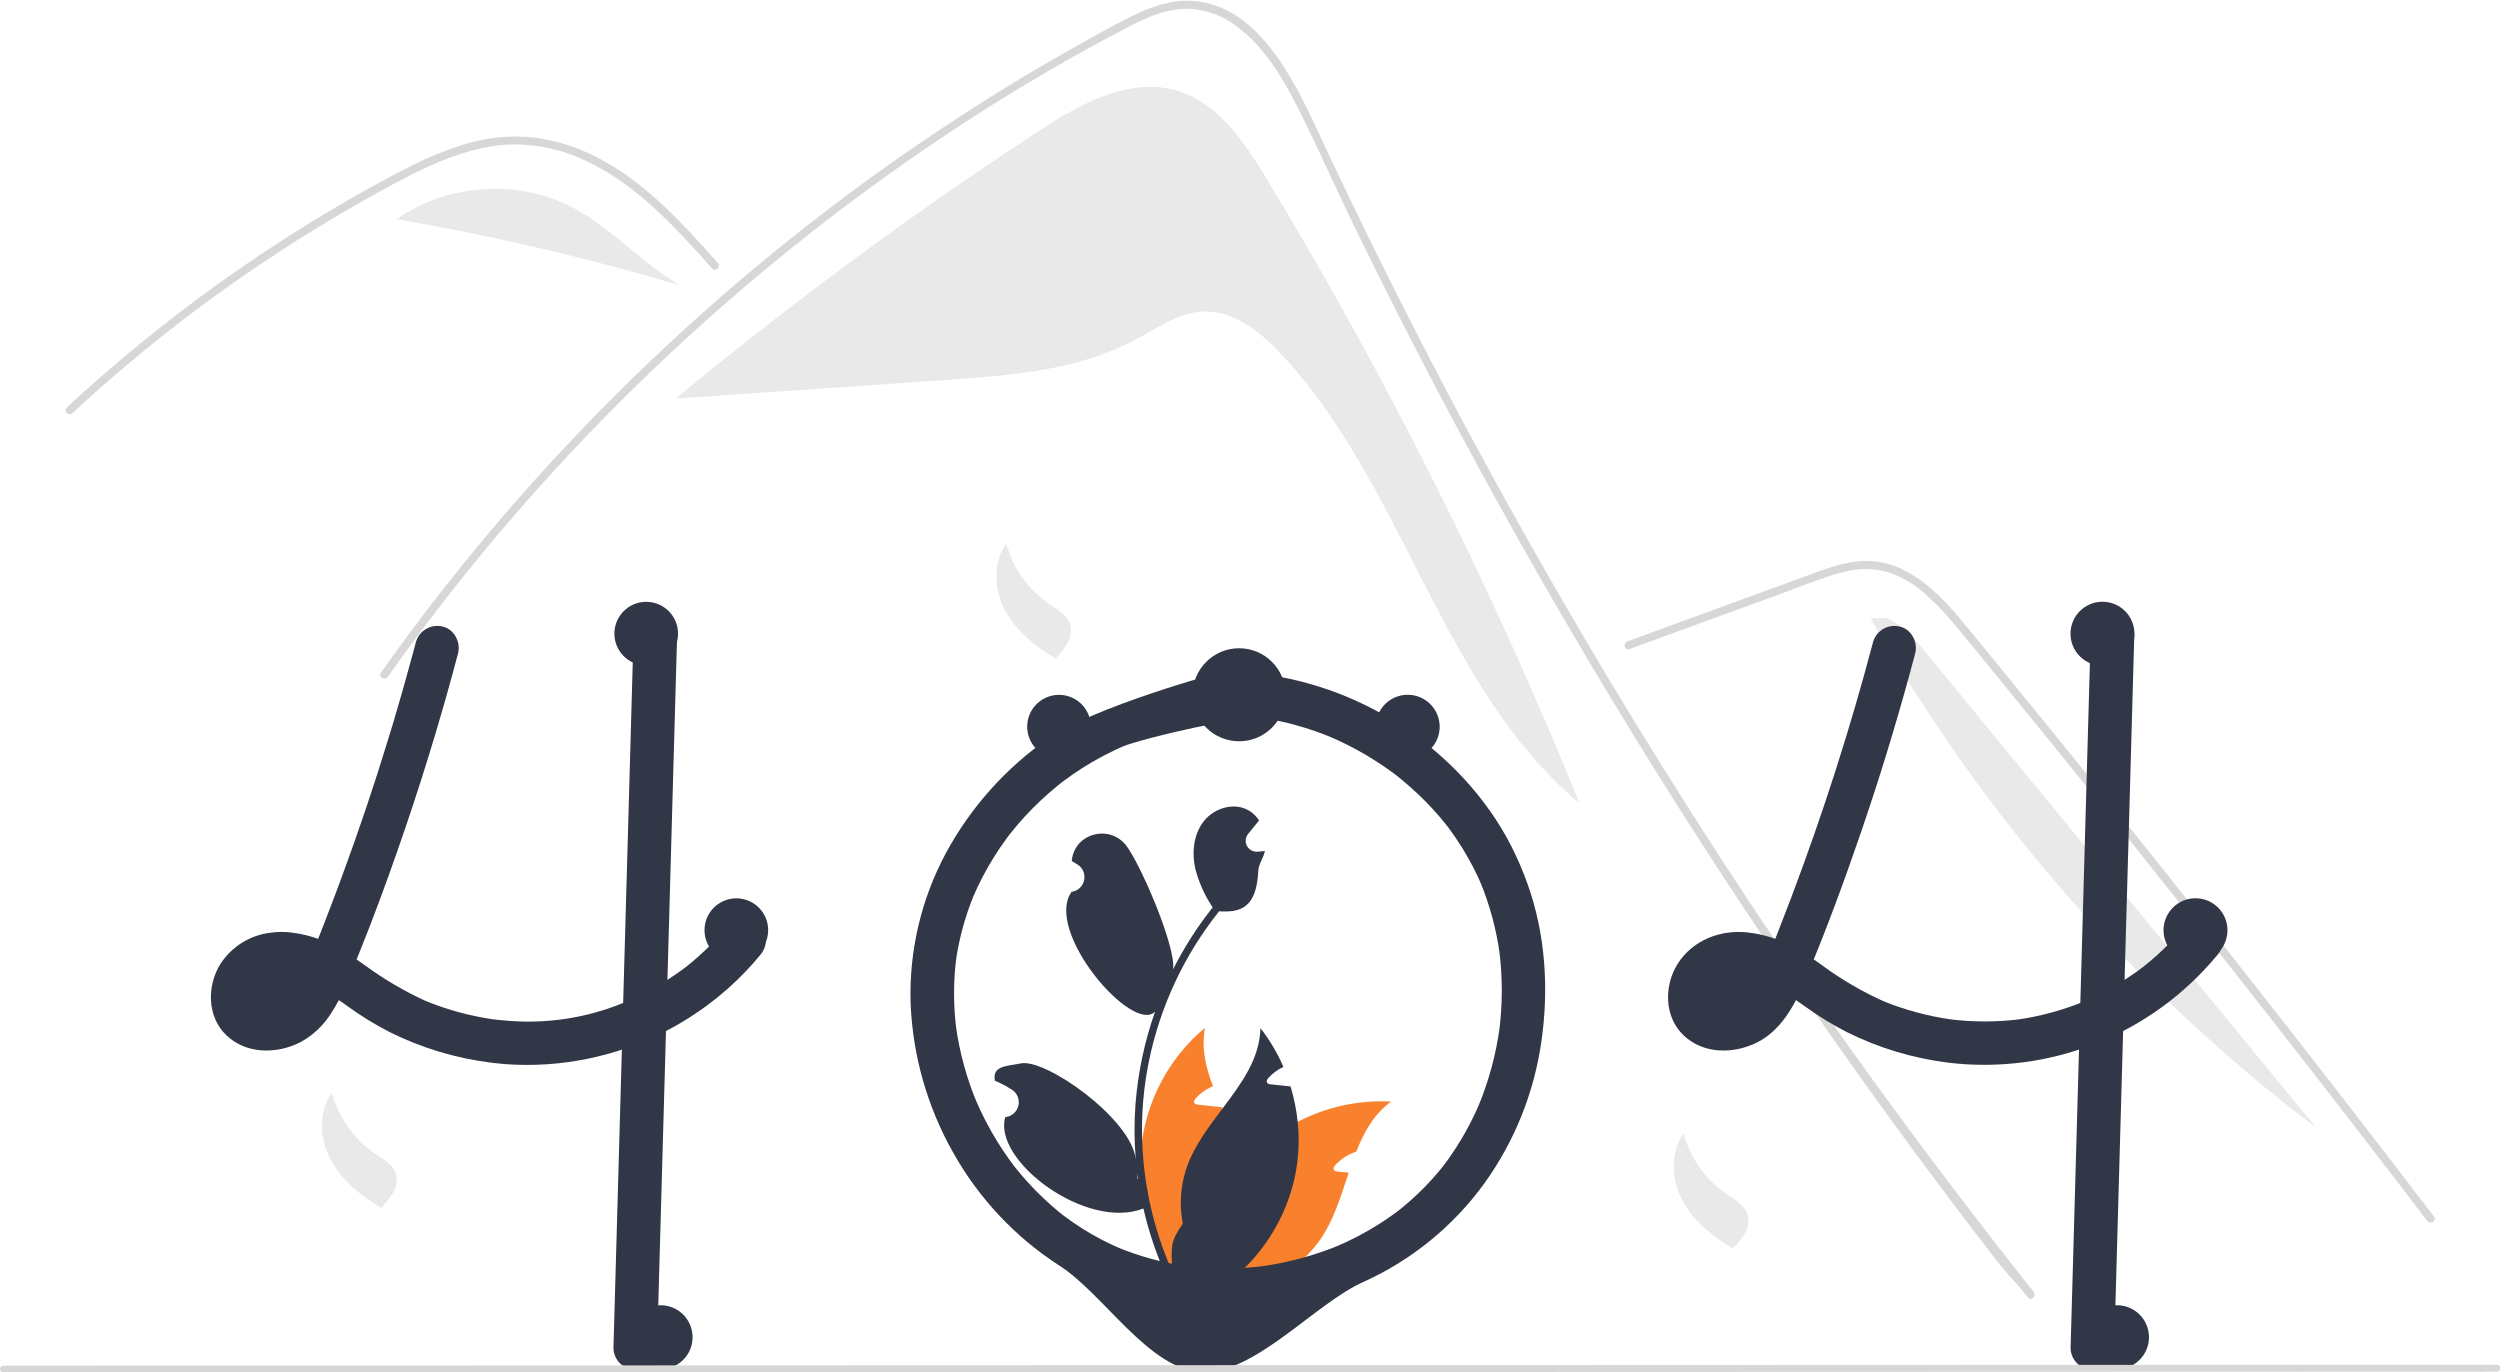 <svg width="860" height="472" viewBox="0 0 860 472" fill="none" xmlns="http://www.w3.org/2000/svg">
<g clip-path="url(#clip0_21_167)">
<path d="M697.637 446.355C692.925 440.406 691 439.012 686.352 433.008C648.509 384.064 612.94 333.466 579.644 281.215C557.028 245.729 535.534 209.561 515.161 172.711C505.462 155.192 496.029 137.536 486.862 119.742C479.748 105.946 472.793 92.066 465.997 78.104C464.054 74.117 462.165 70.111 460.286 66.095C455.858 56.653 451.512 47.165 446.846 37.851C441.53 27.235 435.058 16.106 425.294 8.974C420.851 5.595 415.537 3.55 409.975 3.079C402.027 2.566 394.693 5.848 387.8 9.432C337.361 35.733 290.14 68.708 247.43 106.23C204.61 143.836 166.336 186.322 133.388 232.821C132.38 234.26 129.997 232.885 131.014 231.437C135.02 225.772 139.106 220.167 143.271 214.624C195.06 145.746 258.56 86.515 330.871 39.638C343.036 31.755 355.43 24.24 368.053 17.096C374.415 13.493 380.805 9.936 387.305 6.599C393.676 3.327 400.441 0.384 407.72 0.274C432.49 -0.111 445.316 27.941 454.125 46.816C456.894 52.757 459.696 58.679 462.532 64.583C473.248 86.997 484.377 109.206 495.919 131.211C503.042 144.797 510.321 158.303 517.756 171.73C540.894 213.542 565.487 254.508 591.534 294.627C626.04 347.77 660.271 394.716 699.58 444.412C700.662 445.787 698.728 447.749 697.637 446.355Z" fill="#D9D6D6"/>
<path d="M244.982 92.378C243.543 90.774 242.113 89.169 240.664 87.565C229.242 74.933 216.985 62.447 201.3 55.205C193.821 51.642 185.656 49.75 177.373 49.658C168.811 49.686 160.441 51.932 152.53 55.076C148.789 56.57 145.131 58.266 141.529 60.072C137.413 62.144 133.37 64.353 129.346 66.581C121.792 70.761 114.335 75.125 106.977 79.672C92.337 88.72 78.155 98.459 64.432 108.888C57.318 114.297 50.35 119.883 43.53 125.646C37.186 131 30.971 136.497 24.884 142.138C23.582 143.339 21.639 141.396 22.94 140.195C24.544 138.7 26.167 137.215 27.79 135.749C32.373 131.605 37.031 127.541 41.761 123.556C50.387 116.277 59.237 109.279 68.309 102.563C82.418 92.112 97.013 82.37 112.092 73.337C119.628 68.827 127.268 64.506 135.011 60.375C137.349 59.128 139.714 57.909 142.106 56.754C147.535 54.015 153.176 51.719 158.974 49.887C167.187 47.23 175.877 46.377 184.45 47.385C192.728 48.589 200.703 51.348 207.955 55.516C223.356 64.124 235.301 77.435 246.925 90.425C248.099 91.745 246.164 93.698 244.982 92.378Z" fill="#D9D6D6"/>
<path d="M560.542 223.285L597.447 209.787L615.77 203.085C621.738 200.902 627.691 198.418 633.86 196.855C639.221 195.323 644.913 195.396 650.234 197.063C654.978 198.819 659.321 201.512 663.005 204.98C666.768 208.445 670.269 212.184 673.48 216.166C677.469 220.961 681.399 225.805 685.347 230.634C701.641 250.561 717.829 270.575 733.91 290.675C749.991 310.775 765.964 330.96 781.83 351.231C797.735 371.551 813.53 391.956 829.216 412.447C831.137 414.957 833.057 417.468 834.975 419.981C836.035 421.369 838.425 420 837.35 418.593C821.548 397.896 805.637 377.285 789.615 356.758C773.554 336.182 757.382 315.693 741.099 295.292C724.816 274.891 708.423 254.579 691.92 234.355C687.809 229.316 683.691 224.283 679.566 219.256C676.086 215.015 672.646 210.729 668.829 206.782C661.824 199.537 653.072 193.134 642.595 192.96C636.435 192.858 630.474 194.813 624.751 196.883C618.581 199.115 612.426 201.389 606.265 203.642L569.102 217.235L559.811 220.633C558.163 221.236 558.875 223.895 560.542 223.285Z" fill="#D9D6D6"/>
<path d="M136.253 75.358L132.643 78.293C133.864 77.266 135.134 76.303 136.438 75.391C136.376 75.381 136.315 75.369 136.253 75.358Z" fill="#E9E9E9"/>
<path d="M435.736 61.527C428.066 48.843 418.979 35.299 404.746 31.157C388.264 26.361 371.333 35.889 356.971 45.292C314.022 73.412 272.661 103.886 233.078 136.575L233.121 137.068C263.938 134.942 294.755 132.817 325.572 130.692C347.838 129.157 370.868 127.409 390.544 116.876C398.011 112.88 405.289 107.541 413.75 107.169C424.262 106.706 433.427 114.048 440.63 121.718C483.237 167.089 495.567 236.472 543.368 276.334C513.226 201.999 477.236 130.171 435.736 61.527Z" fill="#E9E9E9"/>
<path d="M196.443 71.1C177.689 61.461 153.672 63.349 136.438 75.391C169.31 81.062 201.822 88.651 233.809 98.117C220.526 90.333 210.136 78.138 196.443 71.1Z" fill="#E9E9E9"/>
<path d="M661.615 223.42C657.982 218.998 654.055 214.368 648.621 212.571L643.548 212.771C682.166 281.01 734.322 340.637 796.815 387.992C751.748 333.135 706.682 278.277 661.615 223.42Z" fill="#E9E9E9"/>
<path d="M346.15 186.941C348.497 195.47 353.786 202.894 361.081 207.899C363.901 209.819 367.238 211.661 368.202 214.934C368.71 217.02 368.397 219.221 367.329 221.084C366.262 222.922 364.965 224.616 363.468 226.125L363.331 226.637C356.332 222.49 349.674 217.244 345.809 210.086C341.943 202.928 341.403 193.547 346.15 186.941Z" fill="#E9E9E9"/>
<path d="M579.15 389.941C581.497 398.47 586.786 405.894 594.081 410.899C596.901 412.819 600.238 414.661 601.202 417.934C601.71 420.02 601.397 422.221 600.329 424.084C599.262 425.922 597.965 427.616 596.468 429.125L596.331 429.637C589.332 425.49 582.674 420.244 578.809 413.086C574.943 405.928 574.403 396.547 579.15 389.941Z" fill="#E9E9E9"/>
<path d="M114.15 375.941C116.497 384.47 121.786 391.894 129.081 396.899C131.901 398.819 135.238 400.661 136.202 403.934C136.71 406.02 136.397 408.221 135.329 410.084C134.262 411.922 132.965 413.616 131.468 415.125L131.331 415.637C124.332 411.49 117.674 406.244 113.809 399.086C109.943 391.928 109.403 382.547 114.15 375.941Z" fill="#E9E9E9"/>
<path d="M478.569 378.93C472.669 383.22 469.219 389.39 466.539 396.19C463.792 397.069 461.321 398.647 459.369 400.77C458.959 401.22 458.549 401.85 458.829 402.39C459.069 402.85 459.669 402.96 460.189 403.02C461.439 403.15 462.699 403.28 463.949 403.41C461.269 411.45 458.809 419.77 454.069 426.56C450.916 431.043 446.807 434.769 442.039 437.47C440.738 438.211 439.396 438.875 438.019 439.46C432.939 439.85 427.955 440.267 423.069 440.71C421.199 440.88 419.342 441.053 417.499 441.23C415.969 441.37 414.459 441.52 412.959 441.66C412.949 441.11 412.949 440.56 412.959 440.01C413.275 425.359 418.665 411.271 428.209 400.15C428.659 399.63 429.119 399.12 429.589 398.61C434.424 393.446 440.11 389.15 446.399 385.91C456.308 380.758 467.415 378.348 478.569 378.93Z" fill="#F9802C"/>
<path d="M419.229 436.1L418.079 439.5L417.499 441.23C415.969 441.37 414.459 441.52 412.959 441.66L412.689 441.69C411.029 441.86 409.379 442.03 407.729 442.2C407.299 441.7 406.869 441.19 406.449 440.67C396.011 428.03 391.001 411.773 392.513 395.45C394.025 379.128 401.937 364.067 414.519 353.56C413.199 360.47 414.739 367.09 417.269 373.66C416.999 373.77 416.739 373.88 416.489 374C414.553 374.911 412.814 376.192 411.369 377.77C410.959 378.22 410.549 378.85 410.829 379.39C411.069 379.85 411.669 379.96 412.189 380.02C413.439 380.15 414.699 380.28 415.949 380.41C416.949 380.52 417.949 380.62 418.949 380.73C419.419 380.78 419.889 380.83 420.359 380.88C420.429 381.03 420.489 381.17 420.559 381.32C423.409 387.5 426.479 393.71 428.209 400.15C428.643 401.766 428.983 403.405 429.229 405.06C429.999 410.653 429.5 416.347 427.769 421.72C426.037 427.094 423.119 432.009 419.229 436.1Z" fill="#F9802C"/>
<path d="M262.989 320.84C262.642 319.827 262.059 318.912 261.289 318.17C261.004 317.906 260.696 317.668 260.369 317.46C257.759 315.72 253.859 315.33 251.379 317.46C251.129 317.677 250.898 317.914 250.689 318.17C249.949 319.08 249.189 319.97 248.409 320.84C247.129 322.3 245.819 323.71 244.449 325.08C244.059 325.46 243.669 325.85 243.269 326.23C243.039 326.46 242.809 326.68 242.579 326.9C241.699 327.74 240.799 328.55 239.889 329.35C239.409 329.78 238.929 330.2 238.439 330.61C237.709 331.22 236.979 331.83 236.239 332.42C236.169 332.47 236.099 332.52 236.029 332.58C236.009 332.59 235.999 332.61 235.979 332.62C235.969 332.62 235.959 332.62 235.949 332.64C235.922 332.651 235.897 332.668 235.879 332.69C235.659 332.84 235.509 332.94 235.399 333.03C235.439 333.01 235.479 332.98 235.519 332.96C235.339 333.1 235.149 333.24 234.969 333.38C233.219 334.67 231.429 335.91 229.599 337.07C225.071 339.968 220.315 342.493 215.379 344.62C215.049 344.75 214.709 344.89 214.369 345.02C201.443 350.315 187.422 352.382 173.519 351.04C172.099 350.93 170.679 350.78 169.259 350.59C167.619 350.35 165.989 350.06 164.369 349.73C158.201 348.499 152.167 346.678 146.349 344.29C139.071 340.957 132.149 336.897 125.689 332.17C124.689 331.46 123.679 330.75 122.669 330.06C123.819 327.24 124.949 324.42 126.049 321.58C126.599 320.21 127.129 318.84 127.649 317.46C131.739 306.83 135.579 296.1 139.259 285.33C142.979 274.42 146.489 263.447 149.789 252.41C150.129 251.29 150.459 250.17 150.779 249.05C152.509 243.22 154.169 237.377 155.759 231.52C155.909 230.95 156.069 230.39 156.209 229.82C156.669 228.14 157.119 226.46 157.559 224.78C158.559 220.99 156.299 216.46 152.319 215.55C150.402 215.059 148.37 215.33 146.65 216.308C144.93 217.285 143.657 218.892 143.099 220.79C142.669 222.41 142.239 224.02 141.799 225.64C139.689 233.47 137.469 241.273 135.139 249.05C134.799 250.17 134.459 251.29 134.119 252.41C128.979 269.35 123.335 286.12 117.189 302.72C116.449 304.73 115.699 306.733 114.939 308.73C114.569 309.71 114.199 310.69 113.819 311.67C113.089 313.6 112.339 315.53 111.589 317.46C111.159 318.59 110.719 319.72 110.279 320.84C109.989 321.55 109.709 322.26 109.429 322.96C106.577 321.936 103.623 321.225 100.619 320.84L100.139 320.78C97.809 320.5 95.453 320.52 93.129 320.84C89.65 321.246 86.302 322.411 83.323 324.253C80.344 326.095 77.806 328.569 75.889 331.5C71.119 339.01 71.179 349.75 77.869 356.13C84.759 362.7 95.189 362.65 103.299 358.54C107.596 356.215 111.22 352.818 113.819 348.68C114.814 347.18 115.729 345.628 116.559 344.03C116.769 344.17 116.979 344.31 117.189 344.46C117.989 345.02 118.789 345.59 119.579 346.15C124.182 349.485 129.032 352.463 134.089 355.06C144.961 360.465 156.664 364.004 168.709 365.53C168.979 365.56 169.239 365.6 169.509 365.63C170.839 365.8 172.179 365.93 173.519 366.04C192.741 367.489 211.986 363.555 229.099 354.68C230.549 353.93 231.985 353.143 233.409 352.32C235.619 351.04 237.779 349.68 239.889 348.24C241.039 347.46 242.159 346.67 243.269 345.84C248.119 342.267 252.641 338.268 256.779 333.89C258.349 332.24 259.852 330.537 261.289 328.78C262.647 327.343 263.43 325.457 263.489 323.48C263.481 322.577 263.311 321.683 262.989 320.84ZM97.399 344.66C97.609 344.51 97.819 344.35 98.019 344.19C97.959 344.34 97.669 344.51 97.399 344.66ZM100.609 341.43C100.379 341.69 100.169 341.95 99.939 342.21C99.239 342.993 98.487 343.728 97.689 344.41C97.579 344.51 97.459 344.61 97.339 344.7C97.337 344.7 97.336 344.7 97.335 344.701C97.334 344.701 97.332 344.702 97.332 344.703C97.331 344.704 97.33 344.705 97.329 344.706C97.329 344.707 97.329 344.709 97.329 344.71C97.184 344.775 97.044 344.848 96.909 344.93C96.478 345.19 96.039 345.43 95.589 345.65C94.707 345.974 93.801 346.225 92.879 346.4C92.17 346.452 91.458 346.458 90.749 346.42H90.729C90.239 346.311 89.755 346.178 89.279 346.02C89.039 345.9 88.809 345.76 88.579 345.62C88.489 345.54 88.409 345.46 88.359 345.41C88.261 345.321 88.171 345.224 88.089 345.12C88.089 345.119 88.088 345.117 88.088 345.116C88.087 345.115 88.087 345.114 88.086 345.113C88.085 345.112 88.084 345.111 88.082 345.111C88.081 345.11 88.08 345.11 88.079 345.11C87.969 344.91 87.849 344.71 87.739 344.51C87.733 344.505 87.729 344.498 87.729 344.49C87.649 344.24 87.579 343.98 87.519 343.72C87.497 343.263 87.5 342.806 87.529 342.35C87.663 341.711 87.843 341.083 88.069 340.47C88.271 340.036 88.502 339.615 88.759 339.21C88.779 339.17 88.879 339.01 88.989 338.83C88.999 338.82 88.999 338.82 88.999 338.81C89.149 338.64 89.299 338.46 89.459 338.3C89.729 338 90.019 337.74 90.309 337.47C90.873 337.101 91.457 336.764 92.059 336.46C93.013 336.121 93.993 335.857 94.989 335.67C96.457 335.553 97.933 335.567 99.399 335.71C100.787 335.951 102.157 336.288 103.499 336.72C102.686 338.298 101.76 339.815 100.729 341.26C100.689 341.32 100.649 341.38 100.609 341.43ZM89.489 338.14C89.4 338.281 89.296 338.412 89.179 338.53C89.258 338.383 89.363 338.251 89.489 338.14Z" fill="#313746"/>
<path d="M232.928 218.71C232.838 221.85 232.748 224.99 232.658 228.13C232.468 235.1 232.272 242.073 232.068 249.05C231.858 256.9 231.638 264.747 231.408 272.59C231.298 276.64 231.185 280.69 231.068 284.74C230.758 295.65 230.452 306.557 230.148 317.46C230.118 318.59 230.078 319.71 230.048 320.84C229.898 326.25 229.748 331.66 229.598 337.07C229.428 342.94 229.262 348.81 229.098 354.68C228.978 359.08 228.855 363.483 228.728 367.89C227.828 399.82 226.928 431.75 226.028 463.68C225.99 465.657 225.188 467.543 223.79 468.941C222.391 470.34 220.506 471.142 218.528 471.18C216.544 471.164 214.646 470.369 213.243 468.966C211.84 467.563 211.044 465.664 211.028 463.68C211.528 445.72 212.035 427.76 212.548 409.8C212.998 393.56 213.455 377.32 213.918 361.08C214.068 355.73 214.218 350.377 214.368 345.02C214.598 336.96 214.825 328.9 215.048 320.84C215.078 319.71 215.118 318.59 215.148 317.46C215.168 316.47 215.198 315.49 215.228 314.5C215.668 298.85 216.108 283.197 216.548 267.54C216.728 261.38 216.902 255.217 217.068 249.05C217.268 242.02 217.468 234.993 217.668 227.97C217.758 224.88 217.838 221.8 217.928 218.71C217.966 216.733 218.769 214.847 220.167 213.449C221.565 212.05 223.451 211.248 225.428 211.21C227.412 211.226 229.311 212.021 230.714 213.424C232.117 214.827 232.912 216.726 232.928 218.71Z" fill="#313746"/>
<path d="M95.249 351C101.324 351 106.249 346.075 106.249 340C106.249 333.925 101.324 329 95.249 329C89.173 329 84.249 333.925 84.249 340C84.249 346.075 89.173 351 95.249 351Z" fill="#313746"/>
<path d="M227.249 471C233.324 471 238.249 466.075 238.249 460C238.249 453.925 233.324 449 227.249 449C221.173 449 216.249 453.925 216.249 460C216.249 466.075 221.173 471 227.249 471Z" fill="#313746"/>
<path d="M264.249 320C264.242 322.81 263.155 325.51 261.214 327.54C259.272 329.571 256.624 330.778 253.817 330.911C251.01 331.044 248.26 330.093 246.135 328.254C244.011 326.415 242.674 323.83 242.402 321.034C242.13 318.237 242.944 315.443 244.675 313.23C246.406 311.016 248.921 309.553 251.701 309.143C254.48 308.732 257.311 309.406 259.608 311.025C261.905 312.644 263.491 315.084 264.039 317.84C264.18 318.551 264.25 319.275 264.249 320Z" fill="#313746"/>
<path d="M233.249 218C233.242 220.81 232.155 223.51 230.214 225.541C228.272 227.571 225.624 228.778 222.817 228.911C220.01 229.044 217.26 228.093 215.135 226.254C213.011 224.415 211.674 221.83 211.402 219.034C211.13 216.237 211.944 213.443 213.675 211.23C215.406 209.016 217.921 207.553 220.701 207.143C223.48 206.732 226.311 207.406 228.608 209.025C230.905 210.644 232.491 213.084 233.039 215.84C233.18 216.551 233.25 217.275 233.249 218Z" fill="#313746"/>
<path d="M644.357 220.791C636.492 250.571 627.093 279.924 616.196 308.732C613.189 316.679 610.113 324.609 606.824 332.444L607.58 330.653C606.113 334.385 604.238 337.943 601.991 341.265C601.838 341.479 601.682 341.691 601.524 341.901C602.301 340.907 602.449 340.711 601.967 341.312C601.713 341.613 601.462 341.914 601.199 342.207C600.499 342.991 599.748 343.727 598.95 344.411C598.749 344.582 598.545 344.751 598.338 344.915L599.276 344.186C599.167 344.443 598.404 344.783 598.166 344.929C597.395 345.394 596.591 345.801 595.761 346.147L597.552 345.391C596.191 345.94 594.772 346.329 593.321 346.552L595.315 346.284C593.89 346.481 592.446 346.496 591.017 346.33L593.011 346.598C591.842 346.437 590.698 346.129 589.606 345.681L591.398 346.437C590.815 346.183 590.254 345.884 589.719 345.541C589.447 345.364 588.614 344.732 589.704 345.565C590.837 346.431 589.85 345.64 589.616 345.41C589.422 345.218 589.247 345.01 589.057 344.815C588.174 343.91 590.053 346.371 589.453 345.313C589.133 344.783 588.84 344.237 588.575 343.676L589.331 345.468C588.987 344.615 588.743 343.726 588.603 342.817L588.871 344.81C588.728 343.68 588.727 342.536 588.868 341.406L588.6 343.399C588.784 342.137 589.117 340.902 589.595 339.719L588.839 341.511C589.172 340.715 589.566 339.947 590.017 339.212C590.225 338.833 590.469 338.474 590.745 338.141C590.794 338.157 589.477 339.654 590.176 338.898C590.359 338.7 590.53 338.492 590.715 338.296C591.011 337.982 591.328 337.695 591.641 337.398C592.685 336.404 590.179 338.364 591.384 337.577C592.258 337.003 593.177 336.501 594.133 336.078L592.342 336.834C593.943 336.176 595.622 335.726 597.337 335.494L595.343 335.762C597.491 335.515 599.662 335.541 601.804 335.838L599.81 335.571C602.522 335.982 605.173 336.727 607.702 337.791L605.91 337.034C611.3 339.348 616.073 342.784 620.838 346.152C625.44 349.485 630.29 352.463 635.344 355.059C646.217 360.465 657.921 364.005 669.967 365.533C687.242 367.649 704.772 365.393 720.949 358.971C737.126 352.55 751.431 342.169 762.552 328.781C763.909 327.342 764.691 325.454 764.749 323.477C764.735 321.491 763.947 319.589 762.552 318.174C759.801 315.648 754.603 314.935 751.945 318.174C749.427 321.249 746.72 324.163 743.839 326.901C742.494 328.177 741.113 329.414 739.697 330.611C738.887 331.295 738.067 331.965 737.236 332.622C736.842 332.933 735.617 333.76 737.499 332.425C737.067 332.731 736.654 333.065 736.228 333.379C729.93 338.022 723.106 341.904 715.896 344.944L717.688 344.188C709.951 347.433 701.826 349.659 693.516 350.811L695.51 350.543C686.962 351.667 678.302 351.654 669.757 350.505L671.75 350.773C663.207 349.599 654.852 347.324 646.893 344.002L648.685 344.758C641.005 341.36 633.717 337.139 626.949 332.167C623.426 329.559 619.711 327.221 615.836 325.173C611.321 322.867 606.432 321.381 601.398 320.785C591.959 319.674 582.341 323.35 577.152 331.505C572.376 339.01 572.438 349.749 579.125 356.13C586.013 362.703 596.444 362.647 604.561 358.536C612.378 354.576 617.074 346.35 620.376 338.594C627.807 321.139 634.386 303.28 640.516 285.331C646.58 267.573 652.08 249.635 657.014 231.518C657.625 229.274 658.228 227.028 658.821 224.779C659.822 220.99 657.56 216.459 653.583 215.553C651.666 215.06 649.632 215.33 647.911 216.307C646.19 217.285 644.916 218.892 644.357 220.791Z" fill="#313746"/>
<path d="M719.19 218.71L716.49 314.503L713.805 409.797L712.286 463.681C712.303 465.664 713.099 467.562 714.502 468.965C715.904 470.368 717.802 471.164 719.786 471.181C721.763 471.142 723.649 470.34 725.047 468.941C726.446 467.543 727.248 465.658 727.286 463.681L729.986 367.887L732.671 272.593L734.19 218.71C734.173 216.726 733.377 214.828 731.974 213.425C730.571 212.022 728.674 211.226 726.69 211.21C724.713 211.248 722.827 212.05 721.429 213.449C720.03 214.847 719.228 216.732 719.19 218.71Z" fill="#313746"/>
<path d="M728.249 471C734.324 471 739.249 466.075 739.249 460C739.249 453.925 734.324 449 728.249 449C722.174 449 717.249 453.925 717.249 460C717.249 466.075 722.174 471 728.249 471Z" fill="#313746"/>
<path d="M755.249 331C761.324 331 766.249 326.075 766.249 320C766.249 313.925 761.324 309 755.249 309C749.174 309 744.249 313.925 744.249 320C744.249 326.075 749.174 331 755.249 331Z" fill="#313746"/>
<path d="M723.249 229C729.324 229 734.249 224.075 734.249 218C734.249 211.925 729.324 207 723.249 207C717.174 207 712.249 211.925 712.249 218C712.249 224.075 717.174 229 723.249 229Z" fill="#313746"/>
<path d="M599.249 355C605.324 355 610.249 350.075 610.249 344C610.249 337.925 605.324 333 599.249 333C593.174 333 588.249 337.925 588.249 344C588.249 350.075 593.174 355 599.249 355Z" fill="#313746"/>
<path d="M445.369 405.14C442.437 418.219 435.414 430.023 425.319 438.84C424.579 439.48 423.839 440.1 423.069 440.71C421.199 440.88 419.343 441.053 417.499 441.23C415.969 441.37 414.459 441.52 412.959 441.66L412.689 441.69L412.499 440.05L411.739 433.41C408.791 428.597 406.964 423.182 406.392 417.566C405.821 411.951 406.521 406.278 408.439 400.97C411.079 393.85 415.859 387.56 420.559 381.32C427.049 372.7 433.359 364.18 433.589 353.67C436.783 357.757 439.438 362.237 441.489 367C439.554 367.911 437.814 369.192 436.369 370.77C435.959 371.22 435.549 371.85 435.829 372.39C436.069 372.85 436.669 372.96 437.189 373.02C438.439 373.15 439.699 373.28 440.949 373.41C441.949 373.52 442.949 373.62 443.949 373.73C445.159 377.701 445.98 381.78 446.399 385.91C447.073 392.334 446.726 398.825 445.369 405.14Z" fill="#313746"/>
<path d="M519.887 291.061C511.278 274.268 497.941 260.14 482.255 249.757C466.518 239.389 448.461 233.074 429.692 231.377C427.232 231.153 424.766 231.023 422.293 230.984C419.372 230.941 375.427 243.616 360.706 253.966C345.993 264.191 333.89 277.73 325.373 293.493C316.871 309.343 312.689 327.15 313.248 345.127C313.976 363.212 319.017 380.861 327.95 396.603C336.761 412.293 349.272 425.594 364.395 435.348C379.732 445.135 395.14 471.084 413.249 472C431.495 472.923 452.303 448.445 468.944 441.013C485.585 433.519 499.972 421.794 510.67 407.008C521.065 392.517 527.791 375.721 530.269 358.06C532.842 339.977 531.643 321.327 525.467 304.044C523.883 299.603 522.019 295.266 519.887 291.061C518.107 287.555 512.891 286.265 509.626 288.37C507.943 289.406 506.725 291.05 506.224 292.961C505.723 294.873 505.978 296.903 506.935 298.631C507.98 300.69 508.952 302.782 509.85 304.909L509.094 303.117C512.494 311.292 514.806 319.879 515.971 328.656L515.703 326.662C516.942 336.184 516.919 345.828 515.637 355.344L515.905 353.35C514.608 362.866 512.068 372.17 508.35 381.025L509.106 379.233C507.193 383.751 504.964 388.128 502.435 392.331C501.153 394.455 499.792 396.529 498.354 398.553C497.722 399.441 497.071 400.314 496.415 401.184C495.559 402.32 497.582 399.701 496.697 400.815C496.547 401.004 496.397 401.195 496.245 401.384C495.791 401.952 495.331 402.514 494.864 403.072C491.746 406.791 488.343 410.263 484.687 413.455C483.776 414.25 482.85 415.027 481.909 415.786C481.441 416.165 480.977 416.559 480.489 416.911C480.507 416.898 482.068 415.712 481.144 416.4C480.854 416.617 480.566 416.836 480.274 417.052C478.335 418.489 476.343 419.853 474.3 421.144C469.597 424.107 464.662 426.687 459.544 428.857L461.336 428.101C452.508 431.817 443.23 434.356 433.739 435.653L435.733 435.385C426.248 436.667 416.634 436.684 407.144 435.435L409.138 435.703C400.513 434.545 392.076 432.264 384.043 428.919L385.834 429.675C381.181 427.71 376.694 425.372 372.418 422.684C370.302 421.35 368.241 419.935 366.235 418.436C365.948 418.223 365.665 418.006 365.38 417.791C364.464 417.1 366.037 418.301 366.05 418.309C365.518 417.927 365.005 417.518 364.515 417.084C363.546 416.295 362.592 415.488 361.653 414.662C357.898 411.355 354.391 407.775 351.16 403.953C350.352 402.997 349.56 402.027 348.786 401.042C348.451 400.616 347.84 399.752 349.19 401.571C349.013 401.332 348.828 401.097 348.649 400.859C348.218 400.287 347.793 399.711 347.373 399.131C345.905 397.099 344.509 395.017 343.185 392.885C340.195 388.059 337.585 383.008 335.38 377.777L336.136 379.568C332.527 370.982 330.059 361.959 328.796 352.731L329.063 354.725C327.923 346.219 327.907 337.6 329.015 329.089L328.747 331.083C329.883 322.842 332.1 314.786 335.342 307.124L334.586 308.916C336.625 304.119 339.03 299.487 341.781 295.059C343.158 292.844 344.617 290.682 346.159 288.575C346.509 288.096 346.863 287.62 347.221 287.147C347.545 286.719 348.436 285.653 346.916 287.535C347.065 287.351 347.208 287.161 347.355 286.975C348.201 285.903 349.067 284.848 349.955 283.81C353.312 279.879 356.95 276.196 360.838 272.789C361.821 271.928 362.819 271.085 363.833 270.26C364.293 269.885 364.757 269.514 365.224 269.147C365.41 269 365.599 268.856 365.785 268.709C363.788 270.298 365.23 269.141 365.684 268.801C367.773 267.236 369.918 265.749 372.119 264.34C377.012 261.211 382.158 258.499 387.505 256.232L385.714 256.988C393.474 253.73 427.855 246.039 434.108 246.879L432.114 246.611C441.305 247.894 450.288 250.376 458.834 253.993L457.042 253.237C461.373 255.076 465.582 257.19 469.642 259.566C471.671 260.756 473.661 262.01 475.61 263.329C476.532 263.953 477.445 264.591 478.348 265.244C478.799 265.57 479.248 265.899 479.694 266.233C479.942 266.418 480.188 266.605 480.436 266.791C481.475 267.57 479.004 265.662 480.094 266.524C483.74 269.388 487.202 272.479 490.461 275.777C492.062 277.407 493.608 279.089 495.098 280.822C495.863 281.712 496.611 282.614 497.345 283.53C497.709 283.985 498.95 285.631 497.429 283.614C497.801 284.107 498.177 284.597 498.543 285.093C501.703 289.371 504.51 293.898 506.935 298.631C508.728 302.129 513.922 303.433 517.196 301.322C518.879 300.287 520.098 298.642 520.599 296.731C521.101 294.819 520.845 292.789 519.887 291.061Z" fill="#313746"/>
<path d="M432.497 413.456C431.723 413.491 430.956 413.288 430.301 412.873C429.647 412.459 429.135 411.853 428.836 411.138C428.537 410.423 428.465 409.633 428.63 408.876C428.795 408.119 429.188 407.43 429.757 406.904C429.853 406.525 429.921 406.253 430.016 405.875C429.982 405.792 429.948 405.71 429.914 405.627C426.434 397.33 404.229 420.461 403.269 428.259C402.846 431.706 403.024 435.201 403.796 438.587C396.603 422.897 392.868 405.844 392.844 388.584C392.843 384.253 393.083 379.925 393.565 375.621C393.963 372.092 394.515 368.588 395.222 365.11C399.077 346.237 407.354 328.547 419.373 313.494C426.247 313.877 432.271 312.83 432.853 299.508C432.956 297.139 434.714 295.087 435.101 292.752C434.445 292.838 433.778 292.892 433.122 292.935C432.917 292.946 432.702 292.957 432.498 292.967L432.421 292.971C431.699 293.003 430.984 292.826 430.361 292.462C429.738 292.097 429.234 291.56 428.909 290.915C428.584 290.271 428.452 289.546 428.53 288.828C428.607 288.11 428.89 287.43 429.345 286.87C429.628 286.521 429.912 286.173 430.196 285.824C430.626 285.286 431.067 284.759 431.497 284.221C431.547 284.17 431.594 284.116 431.637 284.06C432.132 283.447 432.627 282.844 433.122 282.231C432.218 280.829 431.003 279.655 429.572 278.799C424.612 275.895 417.77 277.906 414.188 282.392C410.595 286.878 409.917 293.172 411.165 298.777C412.392 303.546 414.422 308.072 417.168 312.16C416.899 312.504 416.619 312.837 416.35 313.182C411.434 319.504 407.149 326.292 403.557 333.45C404.573 325.511 392.145 296.842 387.339 290.769C381.566 283.475 369.728 286.658 368.711 295.905C368.701 295.994 368.691 296.084 368.682 296.173C369.396 296.576 370.094 297.004 370.778 297.456C371.637 298.03 372.303 298.85 372.688 299.808C373.073 300.767 373.159 301.819 372.936 302.828C372.712 303.836 372.189 304.754 371.435 305.46C370.682 306.166 369.732 306.629 368.711 306.786L368.606 306.802C359.051 320.446 389.684 355.957 397.352 347.984C393.743 358.211 391.479 368.865 390.617 379.676C390.129 386.055 390.158 392.462 390.703 398.836L390.671 398.61C388.967 384.728 359.74 364.088 351.205 365.807C346.288 366.797 341.445 366.572 342.192 371.532C342.204 371.611 342.216 371.69 342.228 371.769C343.553 372.309 344.843 372.93 346.09 373.63C346.804 374.033 347.503 374.461 348.186 374.913C349.045 375.487 349.711 376.307 350.096 377.265C350.481 378.224 350.567 379.276 350.344 380.285C350.12 381.293 349.598 382.211 348.844 382.917C348.09 383.624 347.14 384.086 346.119 384.243L346.015 384.259C345.939 384.27 345.875 384.281 345.8 384.292C341.45 399.258 373.707 423.412 393.317 415.726H393.328C395.272 424.171 398.087 432.391 401.73 440.254H431.745C431.852 439.921 431.949 439.576 432.046 439.243C429.268 439.418 426.479 439.251 423.741 438.748C425.968 436.016 428.195 433.262 430.421 430.529C430.471 430.478 430.518 430.424 430.561 430.368C431.691 428.969 432.831 427.581 433.961 426.183L433.961 426.181C434.022 421.894 433.53 417.617 432.498 413.456L432.497 413.456ZM398.126 345.843L398.142 345.821L398.126 345.864V345.843ZM391.478 405.775L391.22 405.194C391.23 404.775 391.23 404.355 391.22 403.925C391.22 403.806 391.198 403.688 391.198 403.57C391.295 404.312 391.381 405.054 391.489 405.797L391.478 405.775Z" fill="#313746"/>
<path d="M484.249 261C490.324 261 495.249 256.075 495.249 250C495.249 243.925 490.324 239 484.249 239C478.174 239 473.249 243.925 473.249 250C473.249 256.075 478.174 261 484.249 261Z" fill="#313746"/>
<path d="M375.249 250C375.243 252.81 374.156 255.51 372.214 257.541C370.272 259.571 367.624 260.778 364.818 260.911C362.011 261.044 359.261 260.093 357.136 258.254C355.011 256.415 353.674 253.83 353.402 251.034C353.131 248.237 353.944 245.443 355.675 243.23C357.406 241.016 359.922 239.553 362.701 239.143C365.481 238.732 368.312 239.406 370.609 241.025C372.905 242.644 374.491 245.084 375.039 247.84C375.18 248.551 375.251 249.275 375.249 250Z" fill="#313746"/>
<path d="M426.249 255C435.086 255 442.249 247.837 442.249 239C442.249 230.163 435.086 223 426.249 223C417.412 223 410.249 230.163 410.249 239C410.249 247.837 417.412 255 426.249 255Z" fill="#313746"/>
<path d="M858.941 471.841L1.191 472.148C1.034 472.148 0.879 472.117 0.735 472.057C0.591 471.997 0.459 471.91 0.349 471.799C0.238 471.689 0.15 471.557 0.091 471.413C0.031 471.269 0 471.114 0 470.957C0 470.801 0.031 470.646 0.091 470.502C0.15 470.357 0.238 470.226 0.349 470.115C0.459 470.005 0.591 469.917 0.735 469.857C0.879 469.797 1.034 469.767 1.191 469.767L858.941 469.459C859.256 469.46 859.558 469.586 859.78 469.809C860.003 470.032 860.128 470.335 860.128 470.65C860.128 470.965 860.003 471.267 859.78 471.491C859.558 471.714 859.256 471.84 858.941 471.841Z" fill="#D7D7D7"/>
</g>
<defs>
<clipPath id="clip0_21_167">
<rect width="860" height="472" fill="white"/>
</clipPath>
</defs>
</svg>
